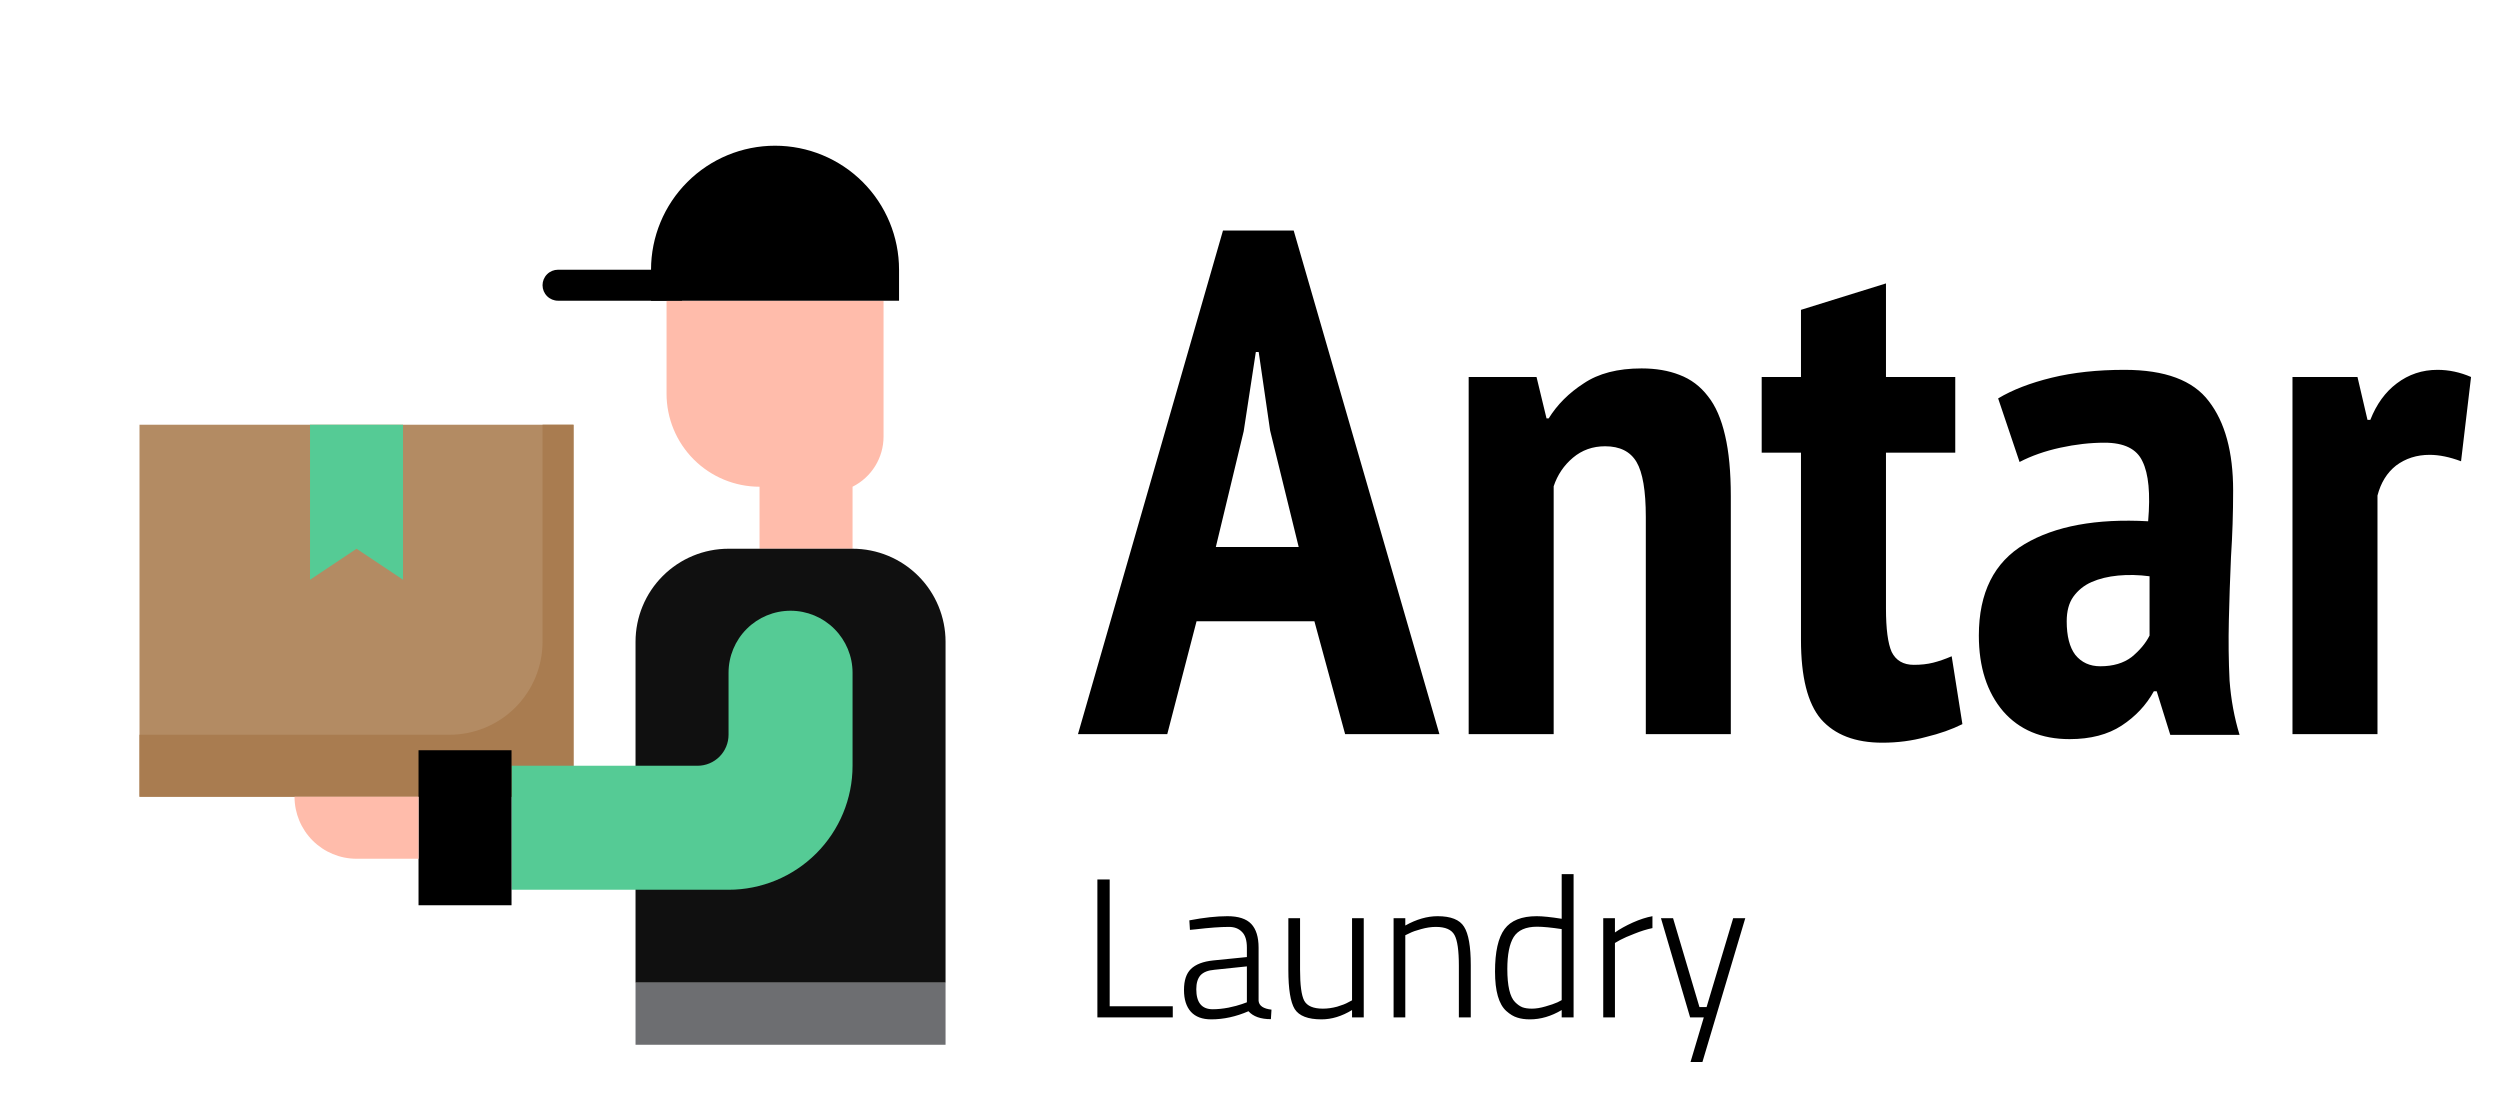 <svg width="126" height="56" viewBox="0 0 126 56" fill="none" xmlns="http://www.w3.org/2000/svg">
<path d="M28.125 13.594H34.375V15.156H28.125C27.918 15.156 27.719 15.074 27.573 14.927C27.426 14.781 27.344 14.582 27.344 14.375C27.344 14.168 27.426 13.969 27.573 13.823C27.719 13.676 27.918 13.594 28.125 13.594Z" fill="black"/>
<path d="M7.031 21.406H28.906V40.156H7.031V21.406Z" fill="#B38B63"/>
<path d="M27.344 21.406V32.344C27.344 33.587 26.85 34.779 25.971 35.658C25.092 36.537 23.899 37.031 22.656 37.031H7.031V40.156H28.906V21.406H27.344Z" fill="#A97C50"/>
<path d="M33.594 15.156V19.844C33.594 21.087 34.088 22.279 34.967 23.158C35.846 24.037 37.038 24.531 38.281 24.531V27.656H42.969V24.531C43.438 24.297 43.833 23.936 44.109 23.489C44.385 23.043 44.531 22.528 44.531 22.003V15.156H33.594Z" fill="#FFBCAB"/>
<path d="M42.969 27.656H36.719C35.475 27.656 34.283 28.15 33.404 29.029C32.525 29.908 32.031 31.101 32.031 32.344V49.531H47.656V32.344C47.656 31.101 47.162 29.908 46.283 29.029C45.404 28.15 44.212 27.656 42.969 27.656Z" fill="#101010"/>
<path d="M42.969 38.594V33.906C42.969 33.077 42.639 32.283 42.053 31.697C41.467 31.11 40.672 30.781 39.844 30.781C39.015 30.781 38.22 31.11 37.634 31.697C37.048 32.283 36.719 33.077 36.719 33.906V37.031C36.719 37.446 36.554 37.843 36.261 38.136C35.968 38.429 35.571 38.594 35.156 38.594H25.781V44.844H36.719C38.376 44.844 39.966 44.185 41.138 43.013C42.31 41.841 42.969 40.251 42.969 38.594Z" fill="#55CB95"/>
<path d="M25.781 37.812H21.094V40.156V43.281V45.625H25.781V44.844V38.594V37.812Z" fill="black"/>
<path d="M45.312 15.156V13.594C45.312 11.936 44.654 10.346 43.482 9.174C42.31 8.002 40.72 7.344 39.062 7.344C37.405 7.344 35.815 8.002 34.643 9.174C33.471 10.346 32.812 11.936 32.812 13.594V15.156H45.312Z" fill="black"/>
<path d="M17.969 27.656L20.312 29.219V21.406H15.625V29.219L17.969 27.656Z" fill="#55CB95"/>
<path d="M14.844 40.156C14.844 40.985 15.173 41.78 15.759 42.366C16.345 42.952 17.14 43.281 17.969 43.281H21.094V40.156H14.844Z" fill="#FFBCAB"/>
<path d="M32.031 49.531H47.656V52.656H32.031V49.531Z" fill="#6D6E71"/>
<path d="M66.246 31.312H60.306L58.83 37H54.33L61.638 11.62H65.202L72.546 37H67.794L66.246 31.312ZM61.278 27.568H65.454L64.014 21.7L63.438 17.74H63.294L62.682 21.736L61.278 27.568ZM82.949 37V26.056C82.949 24.736 82.793 23.812 82.481 23.284C82.169 22.756 81.641 22.492 80.897 22.492C80.273 22.492 79.733 22.684 79.277 23.068C78.821 23.452 78.497 23.932 78.305 24.508V37H74.021V19H77.441L77.945 21.088H78.053C78.485 20.392 79.073 19.804 79.817 19.324C80.561 18.82 81.533 18.568 82.733 18.568C83.453 18.568 84.089 18.676 84.641 18.892C85.217 19.108 85.697 19.468 86.081 19.972C86.465 20.452 86.753 21.112 86.945 21.952C87.137 22.768 87.233 23.788 87.233 25.012V37H82.949ZM88.789 19H90.769V15.616L95.053 14.284V19H98.545V22.816H95.053V30.664C95.053 31.696 95.149 32.428 95.341 32.86C95.557 33.292 95.929 33.508 96.457 33.508C96.817 33.508 97.141 33.472 97.429 33.4C97.717 33.328 98.029 33.22 98.365 33.076L98.905 36.496C98.377 36.76 97.765 36.976 97.069 37.144C96.373 37.336 95.641 37.432 94.873 37.432C93.505 37.432 92.473 37.036 91.777 36.244C91.105 35.452 90.769 34.12 90.769 32.248V22.816H88.789V19ZM100.706 20.08C101.426 19.648 102.326 19.3 103.406 19.036C104.486 18.772 105.71 18.64 107.078 18.64C109.118 18.64 110.534 19.168 111.326 20.224C112.142 21.28 112.55 22.78 112.55 24.724C112.55 25.852 112.514 26.968 112.442 28.072C112.394 29.152 112.358 30.22 112.334 31.276C112.31 32.308 112.322 33.316 112.37 34.3C112.442 35.26 112.61 36.172 112.874 37.036H109.382L108.698 34.84H108.554C108.17 35.536 107.63 36.112 106.934 36.568C106.238 37.024 105.362 37.252 104.306 37.252C102.89 37.252 101.774 36.784 100.958 35.848C100.142 34.888 99.734 33.616 99.734 32.032C99.734 29.872 100.502 28.336 102.038 27.424C103.574 26.512 105.65 26.128 108.266 26.272C108.386 24.88 108.29 23.872 107.978 23.248C107.69 22.624 107.054 22.312 106.07 22.312C105.35 22.312 104.606 22.396 103.838 22.564C103.07 22.732 102.386 22.972 101.786 23.284L100.706 20.08ZM105.854 33.58C106.502 33.58 107.03 33.424 107.438 33.112C107.846 32.776 108.146 32.416 108.338 32.032V29.044C107.786 28.972 107.258 28.96 106.754 29.008C106.25 29.056 105.806 29.164 105.422 29.332C105.038 29.5 104.726 29.752 104.486 30.088C104.27 30.4 104.162 30.808 104.162 31.312C104.162 32.056 104.306 32.62 104.594 33.004C104.906 33.388 105.326 33.58 105.854 33.58ZM124.037 23.248C123.461 23.032 122.933 22.924 122.453 22.924C121.805 22.924 121.241 23.104 120.761 23.464C120.305 23.824 119.993 24.328 119.825 24.976V37H115.541V19H118.817L119.321 21.16H119.465C119.777 20.368 120.221 19.756 120.797 19.324C121.397 18.868 122.081 18.64 122.849 18.64C123.425 18.64 123.989 18.76 124.541 19L124.037 23.248Z" fill="black"/>
<path d="M59.108 51.276H55.308V44.326H55.928V50.716H59.108V51.276ZM63.433 47.766V50.446C63.459 50.693 63.676 50.84 64.083 50.886L64.053 51.366C63.539 51.366 63.163 51.233 62.923 50.966C62.296 51.239 61.669 51.376 61.043 51.376C60.596 51.376 60.256 51.249 60.023 50.996C59.789 50.736 59.673 50.37 59.673 49.896C59.673 49.416 59.789 49.063 60.023 48.836C60.263 48.603 60.636 48.459 61.143 48.406L62.843 48.236V47.766C62.843 47.393 62.76 47.126 62.593 46.966C62.433 46.8 62.216 46.716 61.943 46.716C61.516 46.716 60.963 46.756 60.283 46.836L59.973 46.866L59.943 46.386C60.676 46.246 61.316 46.176 61.863 46.176C62.416 46.176 62.816 46.306 63.063 46.566C63.309 46.826 63.433 47.226 63.433 47.766ZM60.293 49.856C60.293 50.529 60.569 50.866 61.123 50.866C61.363 50.866 61.626 50.84 61.913 50.786C62.2 50.726 62.426 50.666 62.593 50.606L62.843 50.516V48.706L61.213 48.876C60.886 48.903 60.65 48.996 60.503 49.156C60.363 49.316 60.293 49.55 60.293 49.856ZM68.143 46.276H68.733V51.276H68.143V50.906C67.63 51.219 67.116 51.376 66.603 51.376C65.923 51.376 65.473 51.203 65.253 50.856C65.04 50.51 64.933 49.853 64.933 48.886V46.276H65.523V48.876C65.523 49.65 65.593 50.169 65.733 50.436C65.88 50.703 66.193 50.836 66.673 50.836C66.906 50.836 67.146 50.803 67.393 50.736C67.64 50.663 67.826 50.59 67.953 50.516L68.143 50.416V46.276ZM70.827 51.276H70.237V46.276H70.827V46.646C71.387 46.333 71.93 46.176 72.457 46.176C73.124 46.176 73.567 46.353 73.787 46.706C74.014 47.059 74.127 47.706 74.127 48.646V51.276H73.527V48.676C73.527 47.91 73.454 47.393 73.307 47.126C73.16 46.853 72.847 46.716 72.367 46.716C72.134 46.716 71.887 46.753 71.627 46.826C71.374 46.893 71.177 46.963 71.037 47.036L70.827 47.136V51.276ZM79.309 44.056V51.276H78.709V50.906C78.182 51.219 77.649 51.376 77.109 51.376C76.862 51.376 76.649 51.346 76.469 51.286C76.289 51.233 76.106 51.123 75.919 50.956C75.539 50.616 75.349 49.953 75.349 48.966C75.349 47.973 75.509 47.26 75.829 46.826C76.149 46.393 76.689 46.176 77.449 46.176C77.742 46.176 78.162 46.219 78.709 46.306V44.056H79.309ZM76.359 50.506C76.486 50.633 76.609 50.719 76.729 50.766C76.856 50.813 77.016 50.836 77.209 50.836C77.409 50.836 77.636 50.8 77.889 50.726C78.149 50.653 78.352 50.583 78.499 50.516L78.709 50.406V46.826C78.176 46.746 77.762 46.706 77.469 46.706C76.902 46.706 76.509 46.88 76.289 47.226C76.076 47.573 75.969 48.109 75.969 48.836C75.969 49.69 76.099 50.246 76.359 50.506ZM80.803 51.276V46.276H81.393V46.996C81.64 46.823 81.94 46.656 82.293 46.496C82.653 46.336 82.983 46.23 83.283 46.176V46.776C82.997 46.836 82.697 46.929 82.383 47.056C82.07 47.176 81.827 47.283 81.653 47.376L81.393 47.526V51.276H80.803ZM83.712 46.276H84.322L85.652 50.756H86.012L87.352 46.276H87.962L85.802 53.526H85.202L85.872 51.276H85.182L83.712 46.276Z" fill="black"/>
</svg>
